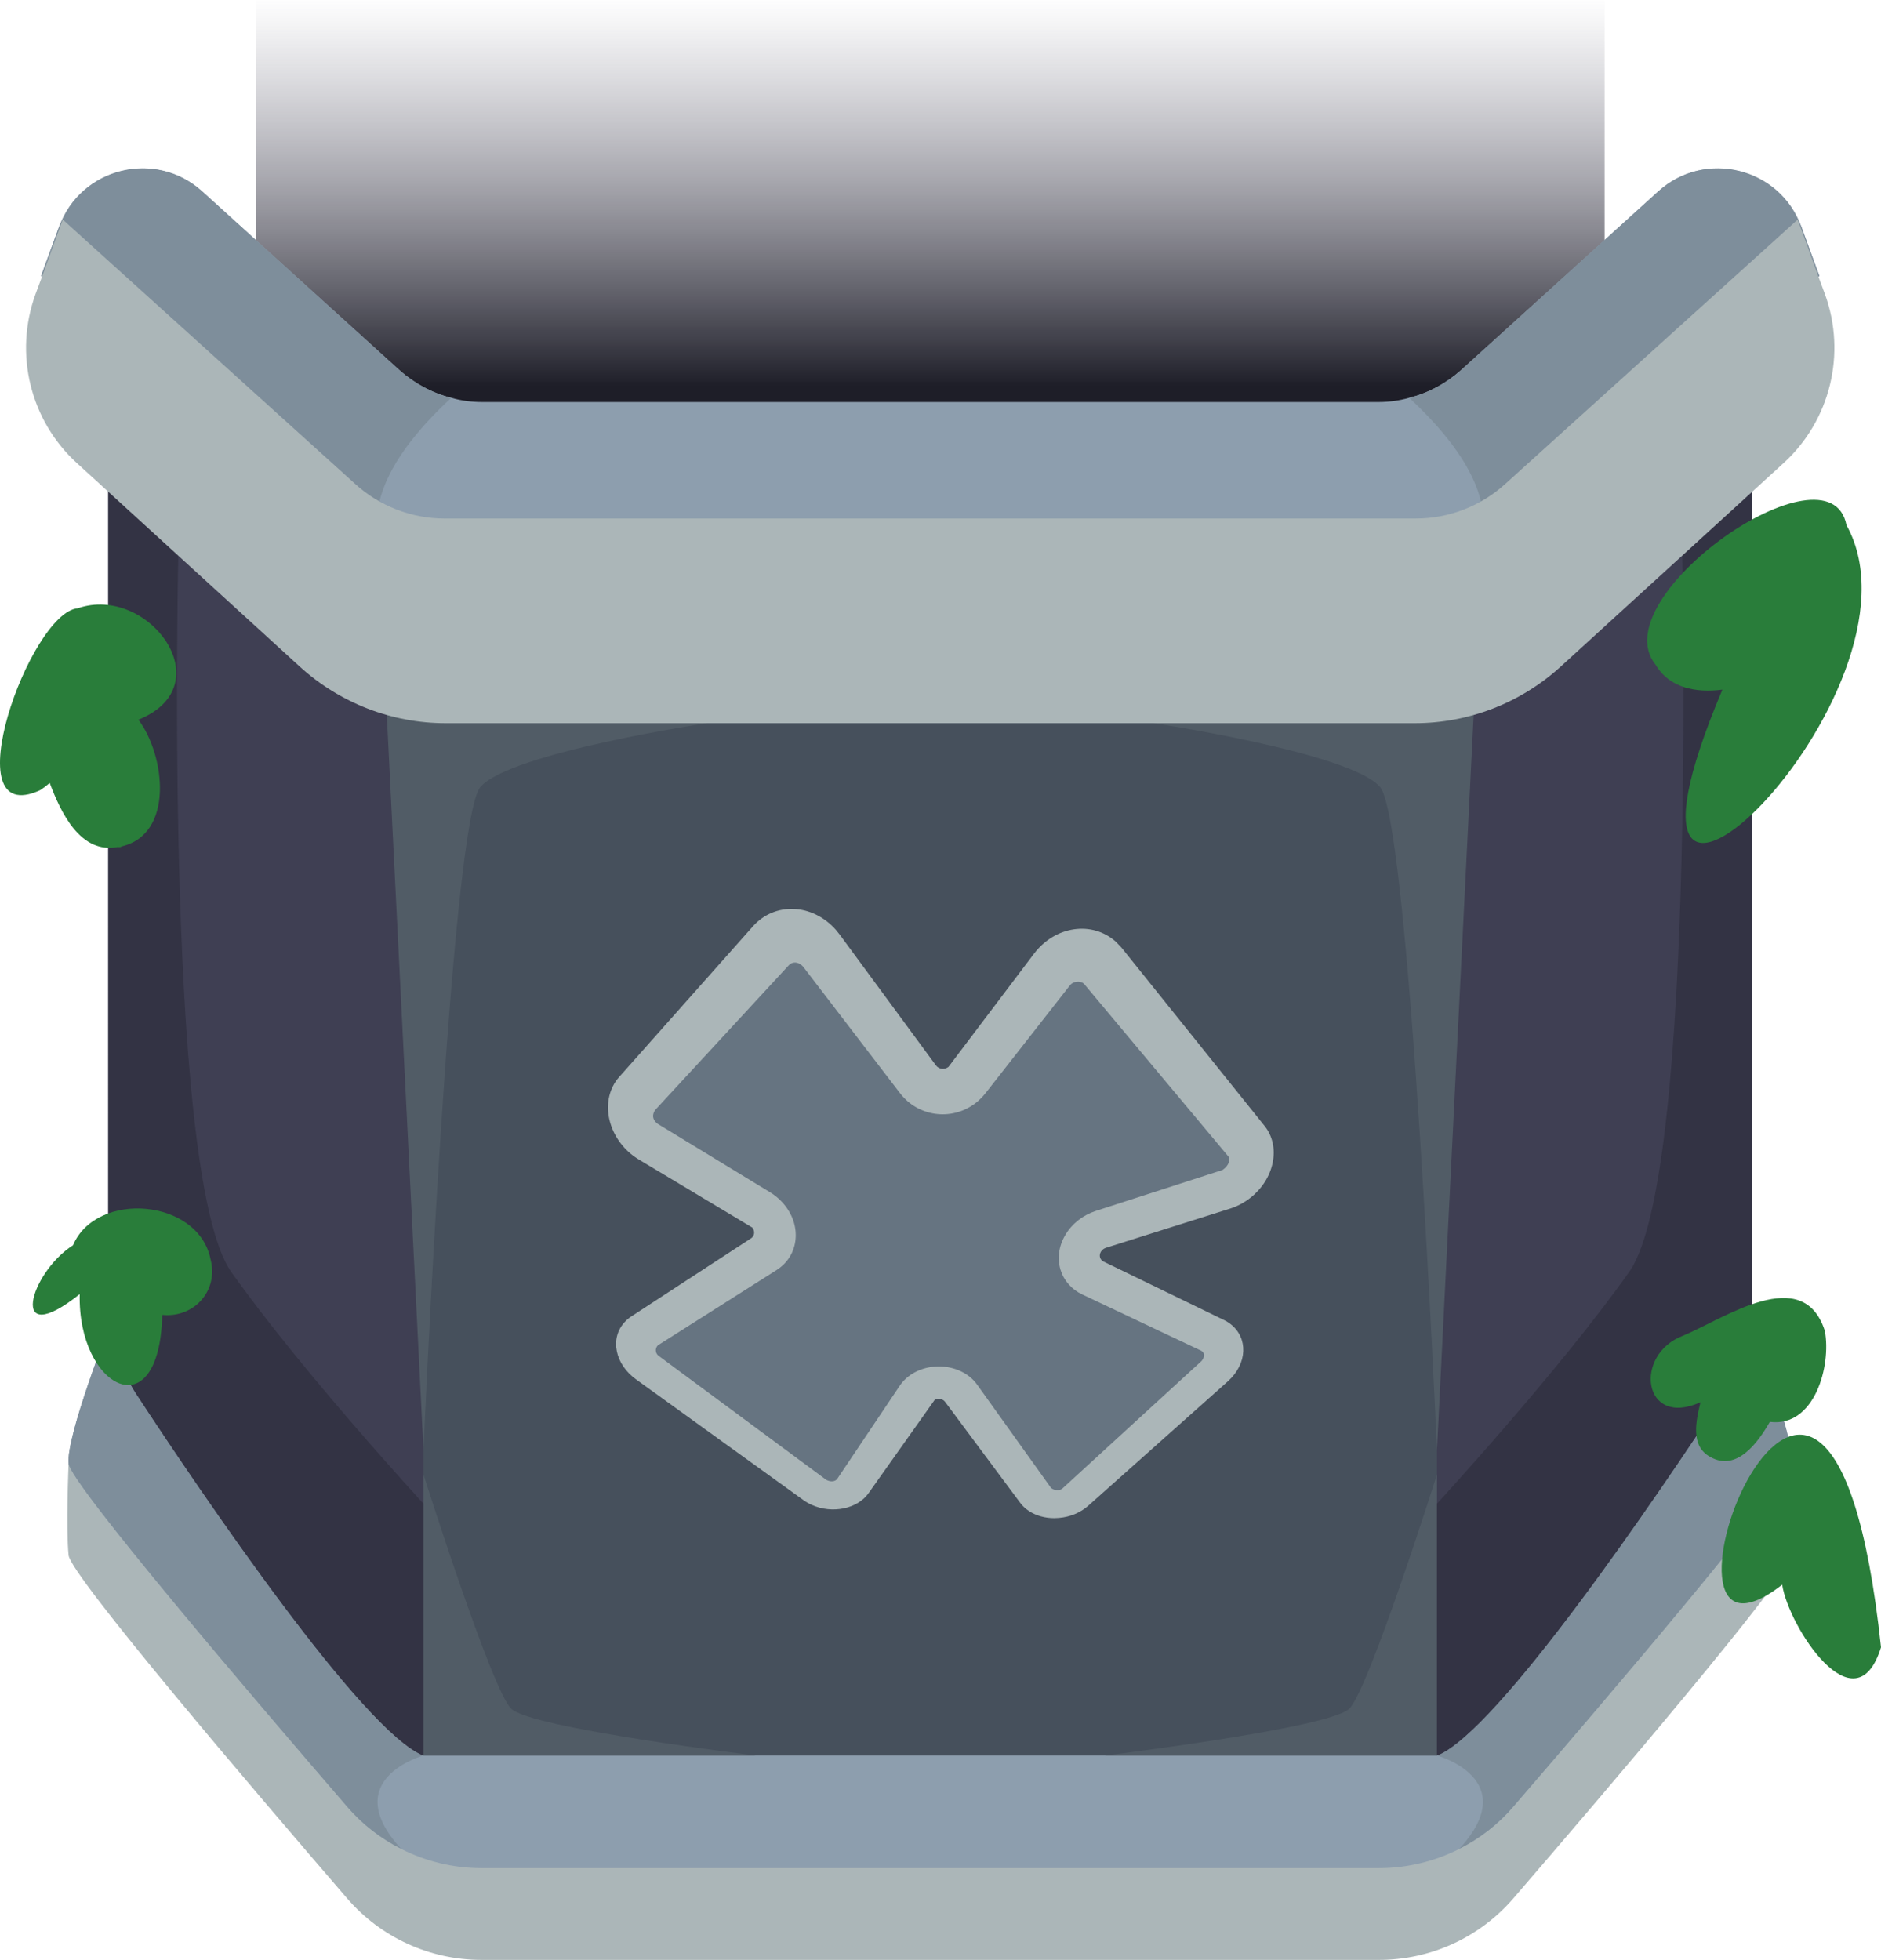 <?xml version="1.0" encoding="UTF-8"?>
<svg id="Layer_1" data-name="Layer 1" xmlns="http://www.w3.org/2000/svg" xmlns:xlink="http://www.w3.org/1999/xlink" viewBox="0 0 67 69.809">
  <defs>
    <style>
      .cls-1 {
        fill: #297d3a;
      }

      .cls-2 {
        fill: #3f3f53;
      }

      .cls-3 {
        fill: #46505c;
      }

      .cls-4, .cls-5 {
        fill: #7e8e9b;
      }

      .cls-6 {
        fill: #515c66;
      }

      .cls-7 {
        fill: #8d9eae;
      }

      .cls-5 {
        opacity: .58;
      }

      .cls-8 {
        fill: #334;
      }

      .cls-9 {
        fill: url(#linear-gradient);
      }

      .cls-10 {
        fill: #abb6b8;
      }
    </style>
    <linearGradient id="linear-gradient" x1="33.134" y1="-.1" x2="33.134" y2="13.761" gradientUnits="userSpaceOnUse">
      <stop offset="0" stop-color="#656477" stop-opacity="0"/>
      <stop offset="1" stop-color="#1e1e28"/>
    </linearGradient>
  </defs>
  <rect class="cls-9" x="9.113" width="48.042" height="15.64"/>
  <g>
    <g>
      <path class="cls-10" d="M63.826,52.131l-30.692,12L2.443,52.131s-.096,2.306,0,3.267c.072,.716,6.597,8.365,9.919,12.219,1.202,1.394,2.947,2.193,4.787,2.193h31.971c1.84,0,3.586-.799,4.787-2.193,3.322-3.854,9.847-11.503,9.919-12.219,.096-.961,0-3.267,0-3.267Z"/>
      <path class="cls-7" d="M62.344,47.16l-5.86,2.75-23.35,10.95-23.35-10.95-5.86-2.75s-1.58,4.01-1.48,4.97c.07,.72,6.6,8.37,9.92,12.22,.54,.63,1.2,1.14,1.92,1.5l.01,.01c.87,.44,1.85,.68,2.85,.68h31.98c1,0,1.98-.24,2.85-.68l.01-.01c.72-.36,1.38-.87,1.92-1.5,3.32-3.85,9.85-11.5,9.92-12.22,.1-.96-1.48-4.97-1.48-4.97Z"/>
      <path class="cls-7" d="M64.164,8.08c-.032-.088-.085-.159-.123-.242l-.007-.018-.002,.002c-.883-1.89-3.363-2.445-4.958-1.012l-7.04,6.38c-.53,.47-1.16,.81-1.84,.98-.35,.1-.72,.15-1.09,.15H17.164c-.37,0-.74-.05-1.09-.15-.68-.17-1.31-.51-1.84-.98L7.194,6.81c-1.595-1.433-4.075-.879-4.958,1.012l-.002-.002-.007,.018c-.038,.083-.092,.154-.123,.242l-.64,1.75,.03,.03,10.63,9.71,2.24,2.04H51.904l2.24-2.04,10.63-9.71,.03-.03-.64-1.75Z"/>
      <polygon class="cls-3" points="51.184 24.17 33.134 24.17 15.084 24.17 9.464 36.98 13.514 55.41 15.084 62.53 33.134 62.53 51.184 62.53 52.754 55.41 56.804 36.98 51.184 24.17"/>
      <path class="cls-4" d="M14.284,65.85c-.72-.36-1.38-.87-1.92-1.5-3.32-3.85-9.85-11.5-9.92-12.22-.1-.96,1.48-4.97,1.48-4.97l5.86,2.75,5.3,12.62s-3.07,.84-.8,3.32Z"/>
      <path class="cls-6" d="M26.914,62.53H15.084l-1.57-7.12c.51-1.54,1.06-2.71,1.57-2.89,0,0,2.42,7.65,3.12,8.34,.7,.7,8.71,1.67,8.71,1.67Z"/>
      <path class="cls-2" d="M15.084,22.3V62.53c-2.15-.84-7.87-9.28-10.21-12.85-.67-1.02-1.02-2.21-1.02-3.43V13.8l11.23,8.5Z"/>
      <path class="cls-8" d="M15.084,53.56v8.97c-2.15-.84-7.87-9.28-10.21-12.85-.67-1.02-1.02-2.21-1.02-3.43V14.9l2.52,3.74s-.62,23.14,1.86,26.66c2.48,3.51,6.85,8.26,6.85,8.26Z"/>
      <path class="cls-6" d="M13.778,25.469l1.306,26.182s.972-22.389,2.026-23.618,8.077-2.274,8.077-2.274l-11.409-3.082v2.791Z"/>
      <path class="cls-4" d="M14.314,20.52l-2.19-.95L1.464,9.83l.64-1.75c.76-2.11,3.42-2.77,5.09-1.27l7.04,6.38c.53,.47,1.16,.81,1.84,.98-4.5,4.17-1.94,6.22-1.76,6.35Z"/>
      <path class="cls-4" d="M51.984,65.85c.72-.36,1.38-.87,1.92-1.5,3.32-3.85,9.85-11.5,9.92-12.22,.1-.96-1.48-4.97-1.48-4.97l-5.86,2.75-5.3,12.62s3.07,.84,.8,3.32Z"/>
      <path class="cls-6" d="M39.354,62.53h11.83s1.57-7.12,1.57-7.12c-.51-1.54-1.06-2.71-1.57-2.89,0,0-2.42,7.65-3.12,8.34-.7,.7-8.71,1.67-8.71,1.67Z"/>
      <path class="cls-2" d="M51.184,22.3V62.53c2.15-.84,7.87-9.28,10.21-12.85,.67-1.02,1.02-2.21,1.02-3.43V13.8s-11.23,8.5-11.23,8.5Z"/>
      <path class="cls-8" d="M51.184,53.56v8.97c2.15-.84,7.87-9.28,10.21-12.85,.67-1.02,1.02-2.21,1.02-3.43V14.9s-2.52,3.74-2.52,3.74c0,0,.62,23.14-1.86,26.66-2.48,3.51-6.85,8.26-6.85,8.26Z"/>
      <path class="cls-6" d="M52.49,25.469l-1.306,26.182s-.972-22.389-2.026-23.618-8.077-2.274-8.077-2.274l11.409-3.082v2.791Z"/>
      <path class="cls-4" d="M51.954,20.52l2.19-.95,10.66-9.74-.64-1.75c-.76-2.11-3.42-2.77-5.09-1.27l-7.04,6.38c-.53,.47-1.16,.81-1.84,.98,4.5,4.17,1.94,6.22,1.76,6.35Z"/>
      <path class="cls-10" d="M65.004,10.48l-.23-.62-.74-2.04-10.42,9.42c-.87,.79-2.01,1.23-3.18,1.23H15.834c-1.17,0-2.31-.44-3.18-1.23L2.234,7.82l-.74,2.04-.23,.62c-.77,2.12-.19,4.5,1.48,6.02l7.94,7.25c1.42,1.29,3.27,2.01,5.19,2.01H50.394c1.92,0,3.77-.72,5.19-2.01l7.94-7.25c1.67-1.52,2.25-3.9,1.48-6.02Z"/>
    </g>
    <g>
      <path class="cls-5" d="M39.282,34.418l5.106,6.232c.345,.421,.218,1.085-.273,1.484-.129,.105-.277,.185-.431,.235l-4.466,1.427c-.555,.177-.885,.724-.741,1.215,.067,.228,.229,.414,.452,.521l4.252,2.037c.441,.211,.54,.717,.228,1.126-.039,.051-.084,.1-.133,.144l-4.971,4.491c-.329,.297-.88,.346-1.237,.109-.072-.048-.132-.105-.179-.169l-2.659-3.645c-.272-.373-.855-.484-1.294-.245-.125,.068-.229,.16-.303,.268l-2.246,3.282c-.228,.333-.757,.443-1.187,.248-.062-.028-.121-.062-.174-.101l-5.97-4.36c-.436-.318-.543-.85-.231-1.187,.042-.045,.09-.085,.144-.12l4.243-2.73c.446-.287,.526-.883,.171-1.336-.087-.111-.195-.206-.318-.28l-3.961-2.382c-.553-.332-.798-1.013-.54-1.524,.036-.072,.082-.138,.135-.197l4.767-5.264c.452-.499,1.222-.467,1.707,.069,.029,.032,.056,.065,.082,.099l3.435,4.577c.376,.502,1.076,.599,1.573,.219,.081-.062,.155-.135,.218-.217l2.997-3.905c.437-.57,1.199-.68,1.69-.243,.042,.038,.081,.078,.117,.122Z"/>
      <path class="cls-10" d="M43.59,47.015l-4.279-2.077c-.064-.031-.109-.084-.128-.149-.039-.14,.056-.294,.213-.344l4.424-1.397c.263-.084,.509-.215,.734-.395,.405-.324,.683-.766,.779-1.243,.097-.484-.004-.949-.289-1.304l-5.089-6.343c-.002-.002-.004-.004-.005-.006-.024-.029-.168-.181-.196-.207-.845-.764-2.174-.574-2.926,.423l-3.045,4.03c-.146,.11-.347,.083-.452-.063l-3.411-4.638c-.02-.028-.124-.157-.147-.183-.836-.944-2.179-.998-2.956-.122l-4.758,5.359c-.095,.104-.174,.223-.234,.347-.211,.432-.224,.942-.04,1.437,.181,.487,.531,.902,.986,1.171l4.026,2.414c.067,.084,.068,.167,.063,.209-.005,.042-.026,.119-.109,.174l-4.263,2.781c-.095,.064-.178,.134-.244,.209-.258,.284-.353,.655-.271,1.042,.081,.382,.325,.735,.685,.994l5.959,4.298c.092,.066,.191,.124,.299,.172,.73,.327,1.632,.14,2.023-.42l2.355-3.324c.125-.064,.288-.034,.367,.069l2.684,3.608c.082,.109,.185,.205,.306,.284,.253,.167,.569,.254,.903,.254,.055,0,.111-.003,.167-.008,.396-.034,.764-.186,1.038-.43l4.979-4.437c.083-.075,.159-.156,.228-.245,.541-.699,.381-1.575-.376-1.942Zm-.784,1.456l-4.963,4.548c-.08,.073-.267,.09-.405-.018l-2.635-3.684c-.297-.416-.821-.646-1.362-.646-.3,0-.604,.071-.875,.22-.212,.117-.39,.278-.517,.466l-2.224,3.315c-.065,.096-.218,.128-.389,.043l-5.98-4.424c-.106-.078-.139-.257-.022-.372l4.226-2.68c.368-.233,.606-.595,.668-1.022,.063-.433-.062-.883-.356-1.264-.149-.193-.333-.358-.546-.487l-3.988-2.429c-.102-.063-.145-.15-.161-.198-.016-.048-.037-.142,.051-.292l4.771-5.168c.129-.136,.345-.129,.505,.049l3.452,4.508c.645,.842,1.831,1.001,2.677,.368,.138-.105,.262-.228,.371-.365l3.01-3.847c.105-.135,.359-.172,.49-.055l.02,.021,5.121,6.124c.085,.1,.045,.325-.197,.491l-4.512,1.458c-.466,.151-.853,.456-1.09,.858-.235,.397-.293,.837-.17,1.241,.119,.389,.395,.7,.778,.88l4.224,1.998c.124,.059,.154,.202,.029,.36Z"/>
    </g>
  </g>
  <path class="cls-1" d="M58.97,23.676c-1.94-2.402,6.198-8.066,6.8-4.971,3.293,5.923-9.779,18.558-4.42,5.86-.95,.12-1.89-.06-2.38-.89Z"/>
  <path class="cls-1" d="M67,58.676c-.912,2.94-3.295-.736-3.52-2.23-5.746,4.468,1.601-15.719,3.52,2.23Z"/>
  <path class="cls-1" d="M1.43,28.146c-3.146,1.438-.366-6.334,1.34-6.48,2.515-.866,5.189,2.747,2.16,3.97,.949,1.25,1.299,4.101-.63,4.52,.01,.01,.03,.01,.04,.01-.08,.01-.13,.01-.15,.01,.01,0,.02,0,.03-.01-1.358,.281-2.058-1.237-2.45-2.28-.11,.1-.22,.18-.34,.26Z"/>
  <path class="cls-1" d="M7.5,44.856c.293,1.106-.579,2.094-1.72,1.98-.102,4.138-3.023,2.601-2.94-.74-2.572,2.045-1.787-.758-.24-1.74,.836-1.959,4.471-1.664,4.9,.5Z"/>
  <path class="cls-1" d="M60.92,51.896c-.726-.391-.504-1.296-.35-1.95-2.057,.933-2.401-1.699-.62-2.37,1.483-.619,4.272-2.586,5.05-.17,.233,1.25-.366,3.44-1.96,3.24-.419,.728-1.171,1.786-2.12,1.25Z"/>
</svg>